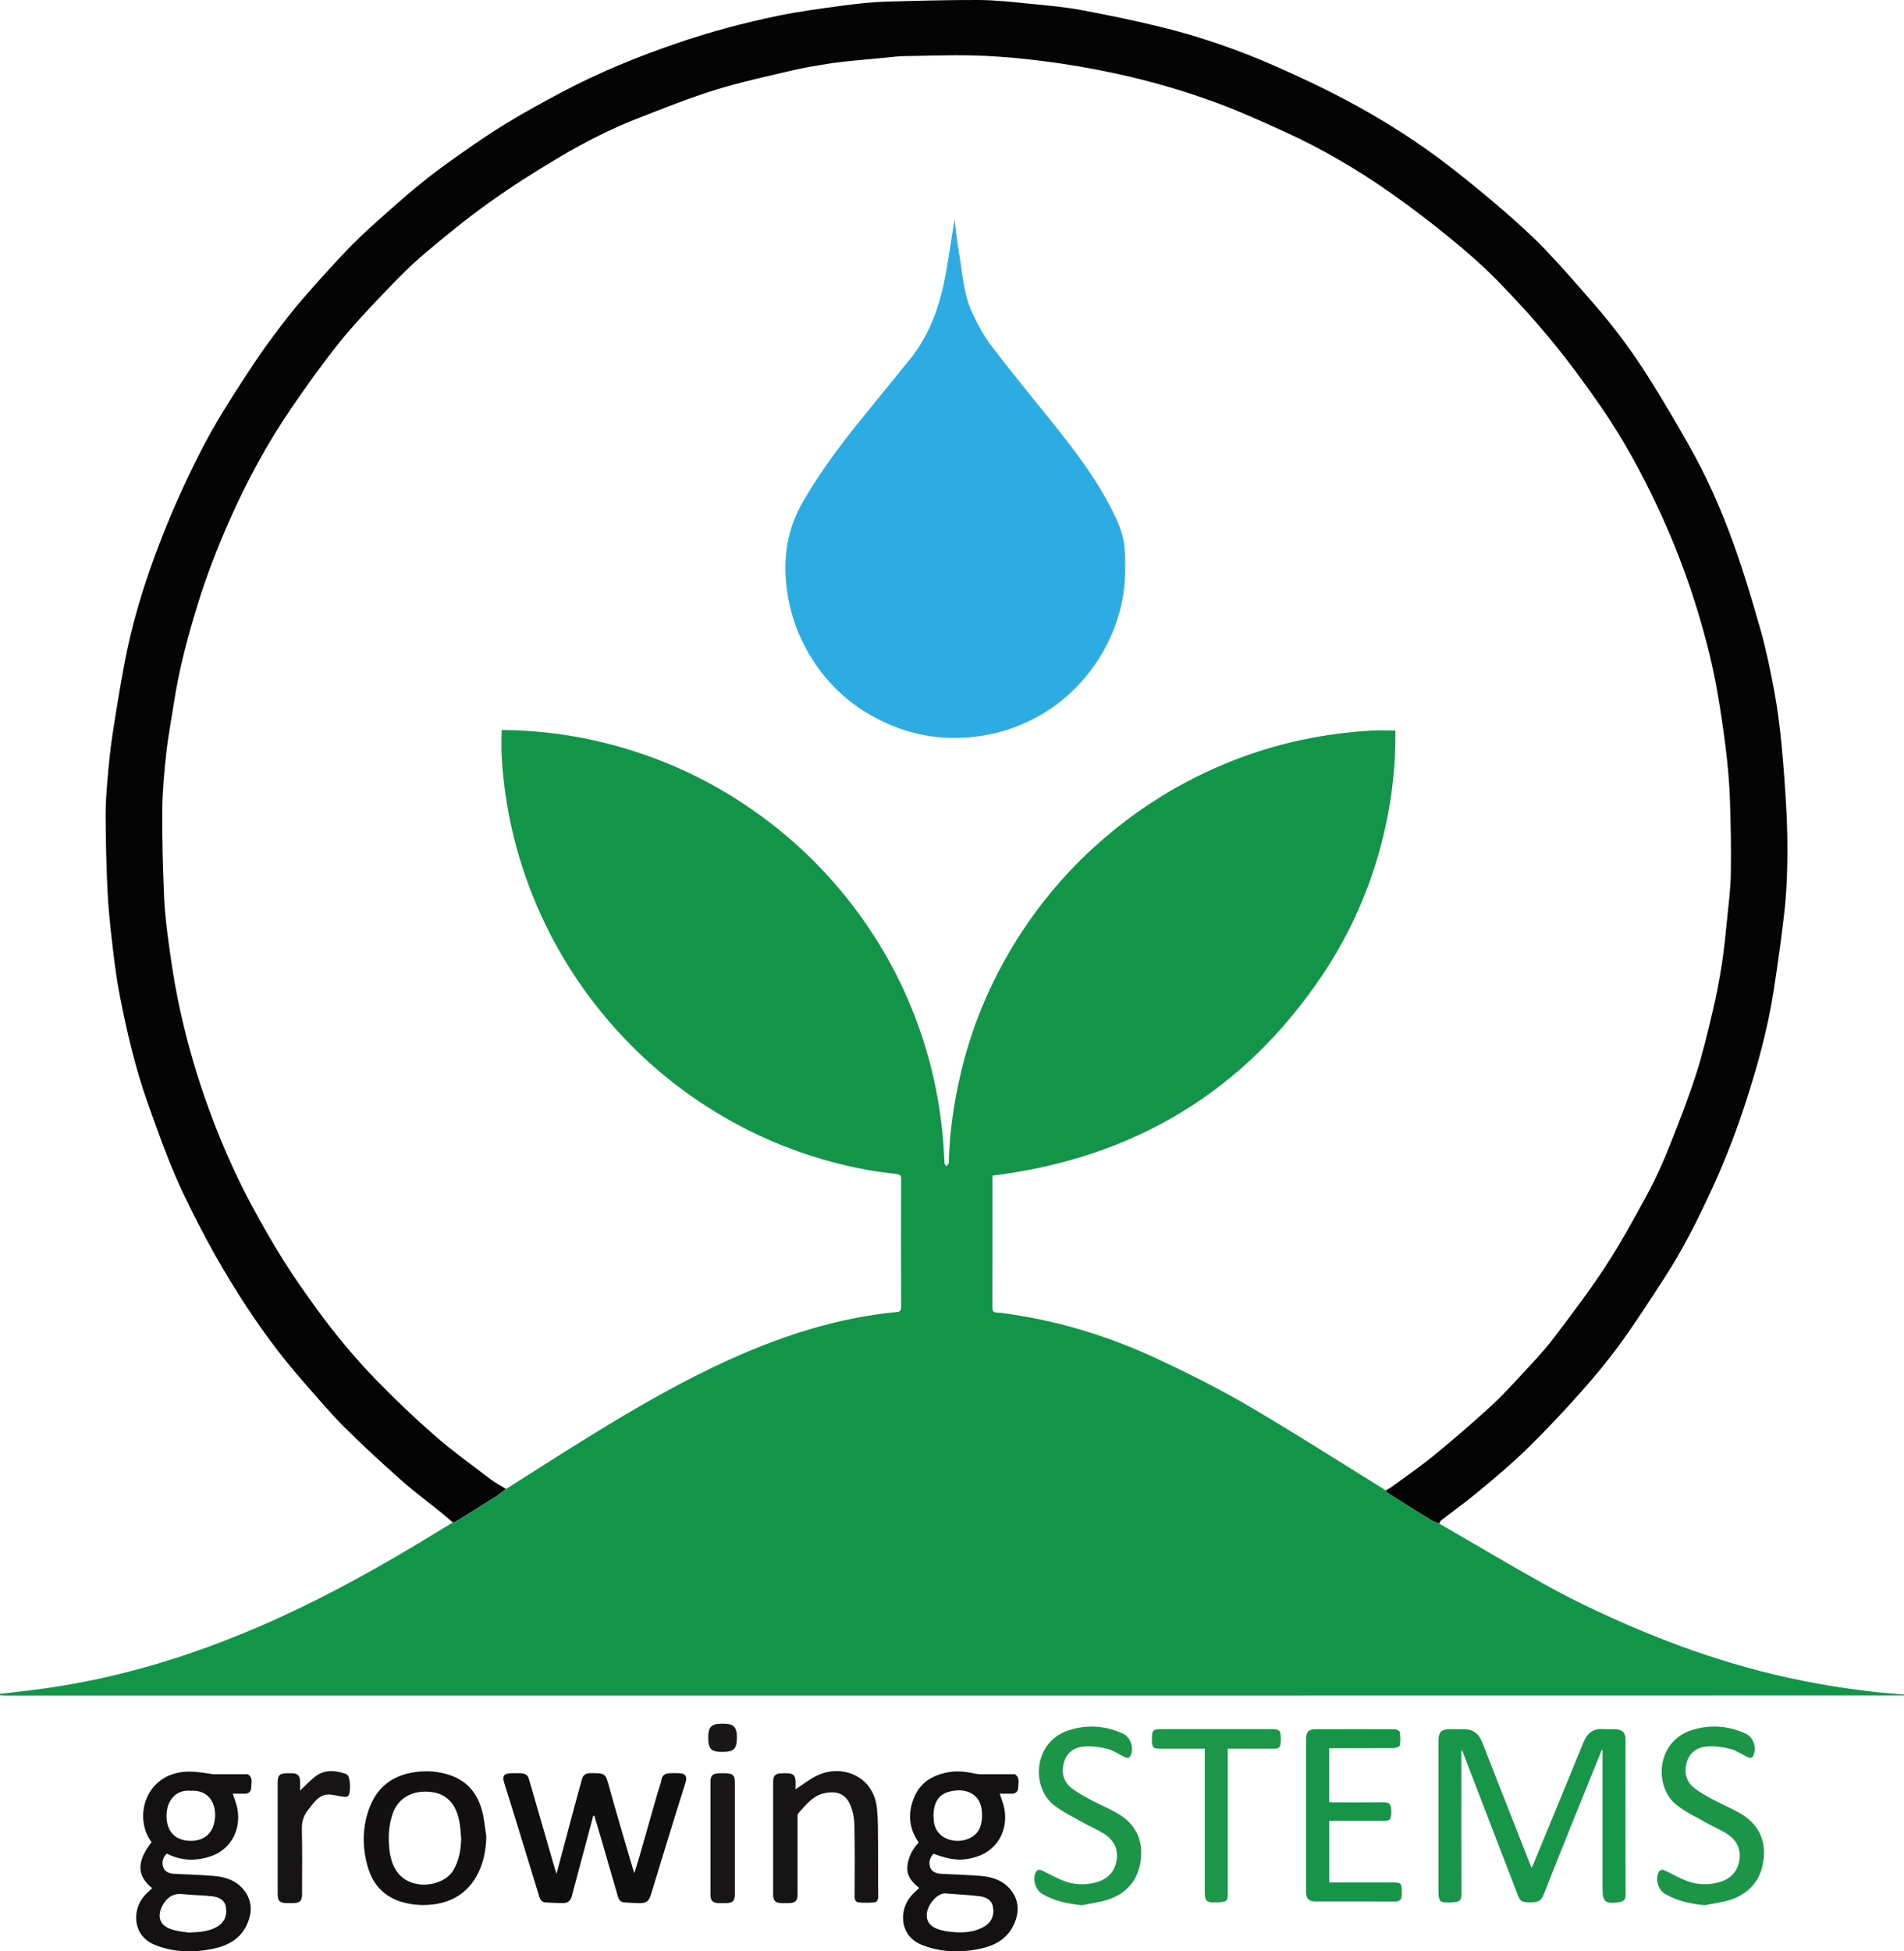 <?xml version="1.0" encoding="UTF-8"?>
<svg id="Layer_1" data-name="Layer 1" xmlns="http://www.w3.org/2000/svg" viewBox="0 0 509.08 521.59">
  <defs>
    <style>
      .cls-1 {
        fill: #179548;
      }

      .cls-1, .cls-2, .cls-3, .cls-4, .cls-5, .cls-6, .cls-7, .cls-8, .cls-9, .cls-10, .cls-11, .cls-12, .cls-13 {
        stroke-width: 0px;
      }

      .cls-2 {
        fill: #181616;
      }

      .cls-3 {
        fill: #131111;
      }

      .cls-4 {
        fill: #191717;
      }

      .cls-5 {
        fill: #040404;
      }

      .cls-6 {
        fill: #1c9549;
      }

      .cls-7 {
        fill: #169548;
      }

      .cls-8 {
        fill: #129548;
      }

      .cls-9 {
        fill: #2cace3;
      }

      .cls-10 {
        fill: #161414;
      }

      .cls-11 {
        fill: #121010;
      }

      .cls-12 {
        fill: #1d9649;
      }

      .cls-13 {
        fill: #100f0f;
      }
    </style>
  </defs>
  <path class="cls-8" d="m509.08,453.19c-81.21,0-162.42.02-243.62.03-77.97,0-155.94,0-233.92,0-10.06,0-20.12,0-30.19,0-.45,0-.9-.04-1.35-.06,0-.13,0-.26,0-.39,1.66-.19,3.33-.4,4.99-.58,9.73-1.06,19.34-2.78,28.83-5.2,12.07-3.07,23.77-7.18,35.21-12.09,14.46-6.22,28.28-13.66,41.78-21.73,3.42-2.04,6.81-4.13,10.22-6.2.27-.06.58-.05.8-.18,3.55-2.19,7.09-4.38,10.61-6.62,1-.63,1.9-1.42,2.84-2.14,6.13-3.89,12.23-7.82,18.4-11.66,12.03-7.49,24.17-14.78,36.97-20.91,8.4-4.02,16.98-7.53,25.92-10.17,7.49-2.22,15.1-3.79,22.88-4.56.78-.08,1.5-.04,1.5-1.29-.05-11.44-.04-22.87-.01-34.31,0-.92-.31-1.2-1.19-1.31-2.77-.34-5.54-.66-8.28-1.18-12.71-2.4-24.76-6.7-36.05-13.01-11.26-6.29-21.27-14.17-29.99-23.7-9.21-10.05-16.52-21.31-21.89-33.84-5.5-12.83-8.64-26.2-9.41-40.12-.12-2.23-.02-4.48-.02-6.82.55,0,1.08,0,1.6,0,12,.24,23.69,2.27,35.07,6.06,12.02,4,23.12,9.79,33.31,17.34,10.16,7.53,18.92,16.42,26.27,26.71,7.73,10.82,13.51,22.61,17.29,35.38,2.41,8.14,3.92,16.43,4.57,24.89.14,1.81.19,3.63.33,5.44.02.27.33.51.5.76.21-.26.48-.5.61-.79.1-.22.05-.52.05-.79.21-7.91,1.39-15.7,3.2-23.38,2.71-11.45,7.08-22.25,13.02-32.4,6.09-10.39,13.57-19.67,22.46-27.8,7.59-6.94,15.92-12.83,25.01-17.64,6.16-3.26,12.55-5.97,19.17-8.1,9.74-3.14,19.74-4.94,29.95-5.53,2.19-.13,4.38-.02,6.57-.02.25,17.58-3.96,42.17-19.53,65.36-21.06,31.37-50.71,48.96-88.2,53.6,0,1.95,0,3.86,0,5.76,0,9.75.02,19.51-.02,29.26,0,1.07.16,1.6,1.4,1.62,1.41.02,2.81.31,4.21.52,13.48,2.06,26.38,6.14,38.69,11.91,8.17,3.83,16.27,7.87,24.05,12.42,12.45,7.29,24.6,15.08,36.88,22.67.17.24.3.56.53.71,3.88,2.45,7.77,4.89,11.68,7.3.63.39,1.38.58,2.08.86,9.19,5.32,18.31,10.74,27.57,15.92,9.54,5.33,19.47,9.9,29.6,13.99,9.39,3.8,18.99,7,28.79,9.53,10.33,2.67,20.81,4.5,31.42,5.65,2.29.25,4.58.4,6.87.59v.27Z"/>
  <path class="cls-5" d="m384.83,407.23c-.7-.28-1.45-.47-2.08-.86-3.91-2.4-7.8-4.85-11.68-7.3-.23-.15-.35-.47-.53-.71.49-.28,1.02-.53,1.47-.86,3.75-2.75,7.6-5.37,11.2-8.31,5.14-4.2,10.18-8.55,15.09-13.02,3.07-2.79,5.89-5.88,8.72-8.93,2.82-3.04,5.7-6.04,8.2-9.33,4.83-6.35,9.68-12.71,14.04-19.39,4.14-6.35,7.8-13.04,11.41-19.72,2.17-4.01,4.02-8.22,5.71-12.45,2.51-6.29,4.98-12.62,7.06-19.07,1.81-5.59,3.15-11.34,4.51-17.06.99-4.16,1.78-8.37,2.44-12.59.62-3.93.98-7.91,1.38-11.87.4-4.02.93-8.04,1-12.07.11-6.63,0-13.28-.23-19.91-.15-4.43-.55-8.86-1.07-13.26-.57-4.86-1.31-9.7-2.11-14.52-1.29-7.71-3.21-15.28-5.48-22.75-2.89-9.52-6.48-18.79-10.71-27.79-4.34-9.24-9.24-18.2-15.03-26.61-4.2-6.1-8.61-12.08-13.31-17.81-4.6-5.61-9.52-10.97-14.59-16.15-3.91-3.99-8.15-7.67-12.48-11.21-5.02-4.11-10.19-8.06-15.49-11.8-9.12-6.44-18.73-12.1-28.91-16.72-6.07-2.75-12.15-5.51-18.4-7.8-8.6-3.16-17.41-5.7-26.39-7.65-7.83-1.7-15.71-2.98-23.65-3.85-5.06-.55-10.16-.95-15.26-1.05-6.23-.13-12.47.13-18.71.21-.13,0-.27,0-.4.02-3.62.34-7.25.68-10.87,1.04-2.53.25-5.07.47-7.57.86-3.36.52-6.73,1.06-10.04,1.83-6.96,1.64-13.96,3.14-20.78,5.25-6.89,2.13-13.6,4.84-20.33,7.44-7.39,2.86-14.45,6.44-21.25,10.47-6.45,3.82-12.8,7.84-18.9,12.2-6.03,4.31-11.8,9-17.45,13.8-3.82,3.24-7.35,6.86-10.81,10.49-4.16,4.37-8.34,8.77-12.09,13.48-4.48,5.62-8.66,11.49-12.71,17.42-6.38,9.35-11.73,19.28-16.33,29.63-3.32,7.49-6.26,15.12-8.67,22.95-2.64,8.56-4.9,17.19-6.26,26.05-.7,4.53-1.57,9.05-2.06,13.6-.55,5.07-1.01,10.17-1.05,15.26-.06,7.69.16,15.38.5,23.06.19,4.33.73,8.65,1.32,12.94.67,4.88,1.42,9.77,2.41,14.6,1.79,8.76,4.16,17.38,7.1,25.84,3.45,9.91,7.54,19.53,12.49,28.77,2.71,5.07,5.58,10.07,8.63,14.94,2.74,4.38,5.74,8.61,8.77,12.8,4.93,6.81,10.32,13.28,16.18,19.3,4.99,5.12,10.19,10.08,15.58,14.78,4.73,4.11,9.84,7.78,14.83,11.59,1.27.97,2.72,1.71,4.09,2.55-.94.72-1.84,1.51-2.84,2.14-3.52,2.24-7.06,4.43-10.61,6.62-.22.14-.53.13-.8.18-1.04-.89-2.06-1.81-3.12-2.67-3.52-2.84-7.18-5.52-10.55-8.52-5.24-4.66-10.44-9.4-15.39-14.36-3.98-3.99-7.6-8.33-11.32-12.57-6.21-7.08-11.71-14.7-16.74-22.64-3.05-4.82-5.97-9.75-8.65-14.78-3-5.63-5.91-11.33-8.43-17.19-2.67-6.2-4.91-12.58-7.19-18.94-3.42-9.54-5.71-19.39-7.65-29.31-.85-4.38-1.41-8.82-1.92-13.25-.56-4.8-1.08-9.61-1.32-14.43-.33-6.66-.46-13.34-.51-20.01-.03-3.34.23-6.7.51-10.03.34-3.93.72-7.87,1.32-11.77,1.05-6.83,2.14-13.66,3.47-20.44,1.8-9.21,4.48-18.2,7.71-27.01,2.1-5.72,4.39-11.39,6.91-16.94,2.66-5.85,5.48-11.65,8.64-17.23,3.37-5.95,7.15-11.68,10.91-17.4,2.46-3.73,5.13-7.33,7.84-10.88,2.18-2.86,4.48-5.65,6.86-8.35,3.8-4.28,7.61-8.55,11.61-12.63,3.15-3.21,6.55-6.18,9.91-9.17,3.02-2.69,6.08-5.35,9.24-7.88,3.01-2.41,6.12-4.71,9.28-6.92,4.1-2.87,8.2-5.75,12.47-8.35,4.99-3.04,10.12-5.87,15.29-8.61,9.88-5.24,20.19-9.46,30.77-13.08,8.84-3.03,17.84-5.43,26.97-7.33,5.73-1.19,11.57-1.94,17.38-2.73,3.83-.52,7.68-.92,11.54-1.06C245.12.21,253.39-.03,261.65,0c4.61.02,9.22.56,13.81,1.01,4.49.44,9.01.83,13.44,1.65,7.26,1.34,14.51,2.83,21.68,4.6,10.62,2.62,20.93,6.2,30.93,10.65,6.03,2.68,12.02,5.47,17.85,8.55,10.27,5.42,20.07,11.62,29.21,18.79,4.56,3.58,9.05,7.25,13.43,11.05,3.82,3.32,7.6,6.7,11.1,10.35,4.56,4.76,8.87,9.76,13.2,14.73,5.26,6.03,10.02,12.46,14.3,19.21,3.83,6.03,7.44,12.21,10.97,18.43,4.66,8.2,8.49,16.83,11.7,25.68,2.81,7.73,5.18,15.63,7.42,23.54,1.54,5.42,2.67,10.97,3.7,16.51.86,4.6,1.46,9.26,1.91,13.92.59,6.04,1.02,12.09,1.34,18.15.24,4.68.32,9.37.23,14.06-.08,4.35-.3,8.72-.79,13.05-.8,7-1.78,13.99-2.86,20.95-1.55,9.97-4.2,19.67-7.3,29.27-2.6,8.08-5.65,15.97-9.2,23.68-3.77,8.19-7.8,16.24-12.73,23.81-3.8,5.84-7.57,11.72-11.66,17.36-3.29,4.55-6.9,8.89-10.63,13.09-4.61,5.18-9.36,10.24-14.31,15.09-4.08,3.98-8.47,7.65-12.85,11.31-3.33,2.78-6.87,5.32-10.29,7.98-.21.16-.28.51-.42.77Z"/>
  <path class="cls-1" d="m390.72,467.86c0,1.9,0,3.79,0,5.69,0,10.95-.03,21.9.03,32.85,0,1.4-.54,1.93-1.78,2.04-.13.01-.26.03-.4.03-3.76.24-3.97.04-3.97-3.68,0-13.12,0-26.24,0-39.36,0-2.48.73-3.22,3.25-3.24,1.15,0,2.3.05,3.46.03,2.48-.04,4.06,1.12,4.96,3.42,3,7.7,6.04,15.39,9.07,23.08,1.36,3.45,2.72,6.91,4.16,10.58.27-.58.47-.99.65-1.41,4.41-10.7,8.84-21.4,13.21-32.12.98-2.41,2.51-3.78,5.22-3.59,1.15.08,2.31,0,3.46.05,1.73.08,2.57.96,2.57,2.7.02,3.77,0,7.54,0,11.3,0,10.06-.03,20.13.03,30.19,0,1.41-.57,1.87-1.8,2.04-3.67.5-4.36-.07-4.36-3.69v-35.51c0-.48,0-.96,0-1.45-.07-.02-.13-.04-.2-.06-1.07,2.63-2.15,5.25-3.21,7.88-4.14,10.29-8.33,20.57-12.38,30.89-.79,2.01-2.21,1.98-3.83,1.96-2-.03-2.4-.28-3.08-2.04-4.95-12.86-9.9-25.72-14.85-38.58-.07,0-.15,0-.22,0Z"/>
  <path class="cls-3" d="m40.68,504.7c-4.4-3.52-3.9-7.48-.15-12.28-4.75-6.31-1.98-17.45,8.15-18.75,2.43-.31,4.72.04,7.06.38.52.08,1.04.2,1.56.2,2.7.02,5.41,0,8.11.01.31,0,.69-.1.92.05,1.39.88.85,2.3.83,3.51,0,.85-.5,1.61-1.56,1.63-1.14.01-2.29,0-3.37,0,.44,1.41,1.02,2.73,1.26,4.11,1.01,5.74-1.92,10.96-7.37,12.7-3.95,1.26-7.79,1.11-11.53-.8-1.12,1.09-1.42,2.49-.9,3.78.45,1.13,1.66,1.58,2.97,1.64,3.43.14,6.87.28,10.29.54,3.36.25,6.45,1.27,8.52,4.12,1.96,2.69,1.95,5.69.67,8.65-1.74,4.04-5.2,5.9-9.24,6.73-5.26,1.08-10.53.97-15.57-1.09-5.93-2.43-6.1-9.27-2.72-13.1.61-.69,1.33-1.3,2.08-2.02Zm9.8,11.88c3.09-.13,5.39-.32,7.49-1.52,1.94-1.11,2.85-2.93,2.41-5.4-.33-1.84-1.88-2.56-3.48-2.76-2.65-.33-5.35-.3-8.01-.6-2.22-.25-3.78.54-5.02,2.34-1.6,2.34-2.13,5.72,1.93,7.06,1.72.57,3.59.69,4.67.89Zm.46-37.92c-3.96-.35-6.5,2.71-6.42,6.91.08,4.1,2.44,6.49,6.51,6.49,4.02,0,6.36-2.54,6.49-6.69.12-4.06-2.32-7.01-6.58-6.7Z"/>
  <path class="cls-3" d="m245.64,492.49c-2.72-3.89-2.94-7.97-1.19-12.13,1.69-4.01,5.02-5.92,9.21-6.66,2.55-.45,4.98-.05,7.43.46.43.09.88.1,1.32.1,2.7,0,5.41,0,8.11,0,.31,0,.7-.09.91.05,1.34.9.83,2.32.8,3.54-.02.84-.52,1.6-1.59,1.6-1.14,0-2.28,0-3.34,0,.45,1.44,1.02,2.76,1.26,4.15.99,5.66-1.89,10.86-7.27,12.64-3.81,1.26-6.84,1.1-11.68-.74-1.08,1.08-1.39,2.48-.85,3.77.47,1.11,1.68,1.56,2.99,1.61,3.39.13,6.78.29,10.16.53,3.41.24,6.55,1.25,8.64,4.15,1.95,2.69,1.93,5.69.63,8.66-1.73,3.97-5.13,5.84-9.13,6.68-5.31,1.11-10.62,1-15.7-1.09-5.93-2.44-6.05-9.31-2.67-13.11.62-.69,1.32-1.31,2.09-2.05-1.94-1.53-3.45-3.29-3.15-5.9.27-2.38,1.34-4.44,3-6.24Zm7.64,13.67c-1.28-.33-2.96.52-4.29,2.42-1.57,2.26-2.22,5.67,1.84,7.1,1.22.43,2.55.62,3.85.74,2.97.28,5.89.08,8.55-1.49,1.86-1.1,2.72-3.05,2.23-5.37-.38-1.75-1.87-2.47-3.42-2.68-2.56-.35-5.16-.44-8.76-.73Zm-3.69-20.67c.08.74.07,1.51.25,2.22,1.09,4.35,6.58,5.39,9.97,3.35,2.34-1.41,2.83-3.76,2.76-6.31-.14-5.72-4.89-7.01-9.07-5.75-3.04.92-3.9,3.54-3.92,6.49Z"/>
  <path class="cls-13" d="m158.61,485.4c-1.47,5.52-2.94,11.04-4.42,16.55-.44,1.65-.9,3.29-1.32,4.94-.27,1.08-1.01,1.75-2.03,1.79-1.62.07-3.25-.1-4.88-.15-1.02-.03-1.5-.69-1.76-1.53-2.15-6.98-4.28-13.97-6.43-20.96-.97-3.14-1.96-6.27-2.94-9.41-.6-1.92-.09-2.64,1.9-2.65.84,0,1.69-.03,2.53,0,1.04.05,1.84.41,2.16,1.55,2.22,7.73,4.47,15.46,6.71,23.18.18.62.38,1.23.66,2.16,1.71-6.39,3.32-12.46,4.95-18.52.6-2.24,1.25-4.46,1.83-6.7.32-1.23,1.08-1.69,2.31-1.69,4.08,0,3.98,0,5.09,4.02,1.72,6.24,3.58,12.44,5.39,18.66.37,1.26.75,2.51,1.23,4.08.52-1.67.98-3.09,1.39-4.52,1.64-5.71,3.26-11.44,4.9-17.15.31-1.09.77-2.16.96-3.27.23-1.33,1.06-1.74,2.21-1.8.84-.05,1.68-.02,2.53,0,1.64.03,2.22.82,1.73,2.41-.95,3.1-1.95,6.18-2.9,9.28-2.11,6.86-4.23,13.72-6.31,20.59-.59,1.94-1.23,2.49-3.31,2.46-1.27-.02-2.54-.15-3.81-.2-1.09-.04-1.53-.76-1.79-1.66-1.6-5.5-3.19-11-4.79-16.51-.48-1.67-.99-3.32-1.48-4.99l-.3.02Z"/>
  <path class="cls-11" d="m130.03,490.84c-.08,3.93-.83,7.63-2.8,10.97-2.48,4.21-6.27,6.52-11.11,7.2-2.52.35-4.99.25-7.46-.29-5.41-1.19-8.88-4.55-10.36-9.8-1.44-5.1-1.46-10.27.34-15.32,2.03-5.7,6.08-8.97,12.08-9.88,3.24-.49,6.38-.29,9.5.75,4.69,1.55,7.43,4.91,8.66,9.52.6,2.23.78,4.57,1.15,6.86Zm-6.73.62c-.13-1.36-.18-2.73-.39-4.07-.65-4.06-2.6-7.71-7.45-8.37-4.53-.62-8.91,1.11-10.52,5.91-1.06,3.17-1.18,6.34-.8,9.63.47,4.08,2.37,8.38,7.91,9.12,3.18.42,7.59-.77,9.35-4.08,1.38-2.58,1.85-5.27,1.9-8.14Z"/>
  <path class="cls-7" d="m355.39,467.29v14.42c.49.02.96.06,1.43.06,4.43,0,8.87.03,13.3-.02,1.27-.01,1.78.56,1.84,1.72.03.49.04.98,0,1.46-.08,1.44-.43,1.77-1.86,1.77-4.87,0-9.74,0-14.69,0v16.49c1.05,0,2.1,0,3.14,0,4.74,0,9.49,0,14.23,0,1.68,0,1.98.31,2.01,2.04,0,.44,0,.89,0,1.33-.03,1.19-.56,1.71-1.83,1.71-7.09-.04-14.19-.01-21.28-.02-1.76,0-2.47-.74-2.47-2.53,0-13.65-.01-27.31,0-40.96,0-1.72.68-2.53,2.35-2.54,7.14-.04,14.27-.04,21.41,0,.46,0,1.25.46,1.3.79.16,1.16.19,2.37,0,3.52-.06.33-1.03.72-1.58.73-5.72.05-11.43.03-17.29.03Z"/>
  <path class="cls-6" d="m289.37,509.26c-3.81-.34-7.36-1.11-10.63-2.97-1.87-1.07-2.73-3.87-1.8-5.8.49-1.02,1.24-.73,2.01-.34,1.82.9,3.6,1.9,5.49,2.62,2.75,1.04,5.64,1.17,8.49.42,3.01-.8,5.06-2.62,5.61-5.86.54-3.21-.81-5.55-3.4-7.2-1.75-1.11-3.69-1.89-5.49-2.92-2.68-1.52-5.53-2.85-7.92-4.75-6.08-4.83-5.56-17.14,4.43-20.1,4.83-1.43,9.54-1.04,14.1,1.05,2.04.93,3,3.83,2.03,5.85-.41.84-1.01.68-1.67.36-1.5-.74-2.95-1.75-4.54-2.15-1.98-.5-4.11-.78-6.13-.64-2.63.18-4.74,1.59-5.49,4.3-.75,2.7-.13,5.18,2.15,6.91,1.57,1.19,3.34,2.14,5.08,3.08,2.26,1.21,4.63,2.2,6.86,3.46,4.79,2.7,7.09,6.82,6.49,12.35-.59,5.36-3.54,9.01-8.58,10.77-2.26.79-4.71,1.05-7.07,1.55Z"/>
  <path class="cls-6" d="m455.89,509.26c-3.81-.33-7.36-1.11-10.63-2.97-1.87-1.06-2.73-3.86-1.81-5.8.48-1.02,1.23-.74,2.01-.36,1.82.9,3.6,1.9,5.49,2.62,2.75,1.05,5.64,1.18,8.49.42,3.01-.79,5.07-2.61,5.61-5.85.54-3.2-.8-5.55-3.39-7.2-1.74-1.11-3.69-1.9-5.49-2.92-2.68-1.52-5.53-2.85-7.92-4.75-6.09-4.84-5.56-17.15,4.41-20.1,4.83-1.43,9.54-1.04,14.1,1.05,2.05.94,3.01,3.81,2.04,5.85-.4.84-1,.7-1.66.37-1.5-.74-2.95-1.74-4.54-2.15-1.98-.5-4.11-.78-6.13-.64-2.63.18-4.74,1.59-5.5,4.29-.75,2.7-.13,5.18,2.14,6.91,1.57,1.2,3.34,2.14,5.08,3.08,2.3,1.23,4.72,2.23,6.98,3.53,4.72,2.71,6.98,6.81,6.38,12.28-.58,5.3-3.49,8.95-8.45,10.74-2.29.83-4.79,1.08-7.2,1.59Z"/>
  <path class="cls-10" d="m212.7,478.28c2.11-1.34,4.07-2.99,6.33-3.93,6.51-2.71,14.59.55,15.45,9.04.31,3.07.26,6.18.29,9.27.04,4.74-.02,9.49.04,14.23.01.92-.27,1.55-1.12,1.62-1.34.12-2.7.13-4.04.01-.82-.07-1.15-.66-1.15-1.6.04-6.38.08-12.77-.06-19.15-.04-1.8-.41-3.71-1.11-5.36-1.46-3.47-4.5-3.73-7.32-2.99-2.85.74-4.62,3.17-6.54,5.23-.27.29-.22.91-.23,1.38-.01,6.74,0,13.48,0,20.21,0,1.89-.54,2.44-2.43,2.47-.58,0-1.15.01-1.73,0-1.81-.04-2.36-.6-2.36-2.4,0-6.69,0-13.39,0-20.08,0-3.32,0-6.65,0-9.97,0-1.64.61-2.22,2.22-2.26,3.14-.08,3.96-.06,3.76,3.66-.02.3,0,.6,0,.63Z"/>
  <path class="cls-12" d="m322.13,467.43c-4.18,0-8.17,0-12.16,0-1.55,0-1.92-.38-1.98-1.96,0-.18,0-.35,0-.53,0-2.53.21-2.75,2.68-2.75,9.84,0,19.68,0,29.52,0,1.85,0,2.21.36,2.26,2.24,0,.35.02.71,0,1.06-.09,1.6-.43,1.94-2,1.94-3.55,0-7.09,0-10.64,0-.48,0-.95,0-1.55,0v1.58c0,12.46,0,24.91,0,37.37,0,1.64-.22,1.89-1.85,2.07-.13.02-.27.01-.4.02-3.73.16-3.88.01-3.88-3.68v-37.36Z"/>
  <path class="cls-10" d="m80.23,478.63c1.4-1.31,2.62-2.63,4.02-3.73,2.47-1.93,5.24-1.72,8.04-.8.21.07.41.18.58.31.87.69,1.02,5.1.11,5.73-.34.24-.96.15-1.44.09-1.37-.17-2.76-.67-4.09-.54-2.42.24-3.62,2.31-5,4-1.27,1.55-1.79,3.25-1.74,5.33.15,5.76.05,11.52.05,17.28,0,1.79-.56,2.36-2.37,2.4-.62.01-1.24.02-1.86,0-1.73-.05-2.28-.62-2.29-2.35,0-2.88,0-5.76,0-8.64,0-7.09,0-14.18,0-21.27,0-1.89.56-2.45,2.43-2.45.44,0,.89,0,1.33,0,1.6.02,2.21.64,2.23,2.26,0,.78,0,1.55,0,2.37Z"/>
  <path class="cls-2" d="m196.48,491.49c0,4.96,0,9.93,0,14.89,0,1.71-.56,2.28-2.3,2.33-.62.02-1.24.02-1.86,0-1.81-.04-2.36-.61-2.36-2.4,0-6.78,0-13.56,0-20.34,0-3.23,0-6.47,0-9.7,0-1.59.54-2.17,2.1-2.26.79-.04,1.6-.05,2.39,0,1.49.1,2.03.7,2.03,2.2,0,5.1,0,10.19,0,15.29Z"/>
  <path class="cls-4" d="m193.22,468.29c-3.07,0-3.8-.73-3.85-3.67-.05-2.87.65-3.87,3.67-3.88,2.81,0,4.11.46,3.98,4.1-.1,2.65-.88,3.44-3.8,3.44Z"/>
  <path class="cls-9" d="m255.22,58.74c.4,3.06.68,5.94,1.18,8.79.94,5.33,1.15,10.86,3.45,15.85,1.43,3.11,3.07,6.22,5.13,8.94,5.18,6.83,10.64,13.46,16.02,20.15,5.77,7.18,11.4,14.46,15.69,22.65,1.91,3.64,3.71,7.38,4.01,11.56.2,2.78.21,5.59.05,8.37-.29,4.83-1.43,9.49-3.29,13.98-2.09,5.05-4.97,9.54-8.66,13.57-4.66,5.09-10.21,8.87-16.58,11.42-4.15,1.66-8.48,2.65-12.97,3.05-9.48.84-18.3-1.25-26.48-5.93-7.29-4.17-12.96-10.02-17.07-17.41-2.7-4.86-4.41-10.03-5.22-15.49-1.26-8.55-.16-16.67,4.3-24.31,4.77-8.17,10.43-15.68,16.39-22.98,4-4.9,7.98-9.81,11.97-14.72,4.9-6.01,7.64-13.02,9.23-20.49,1.01-4.78,1.64-9.64,2.44-14.47.13-.78.25-1.56.4-2.54Z"/>
</svg>